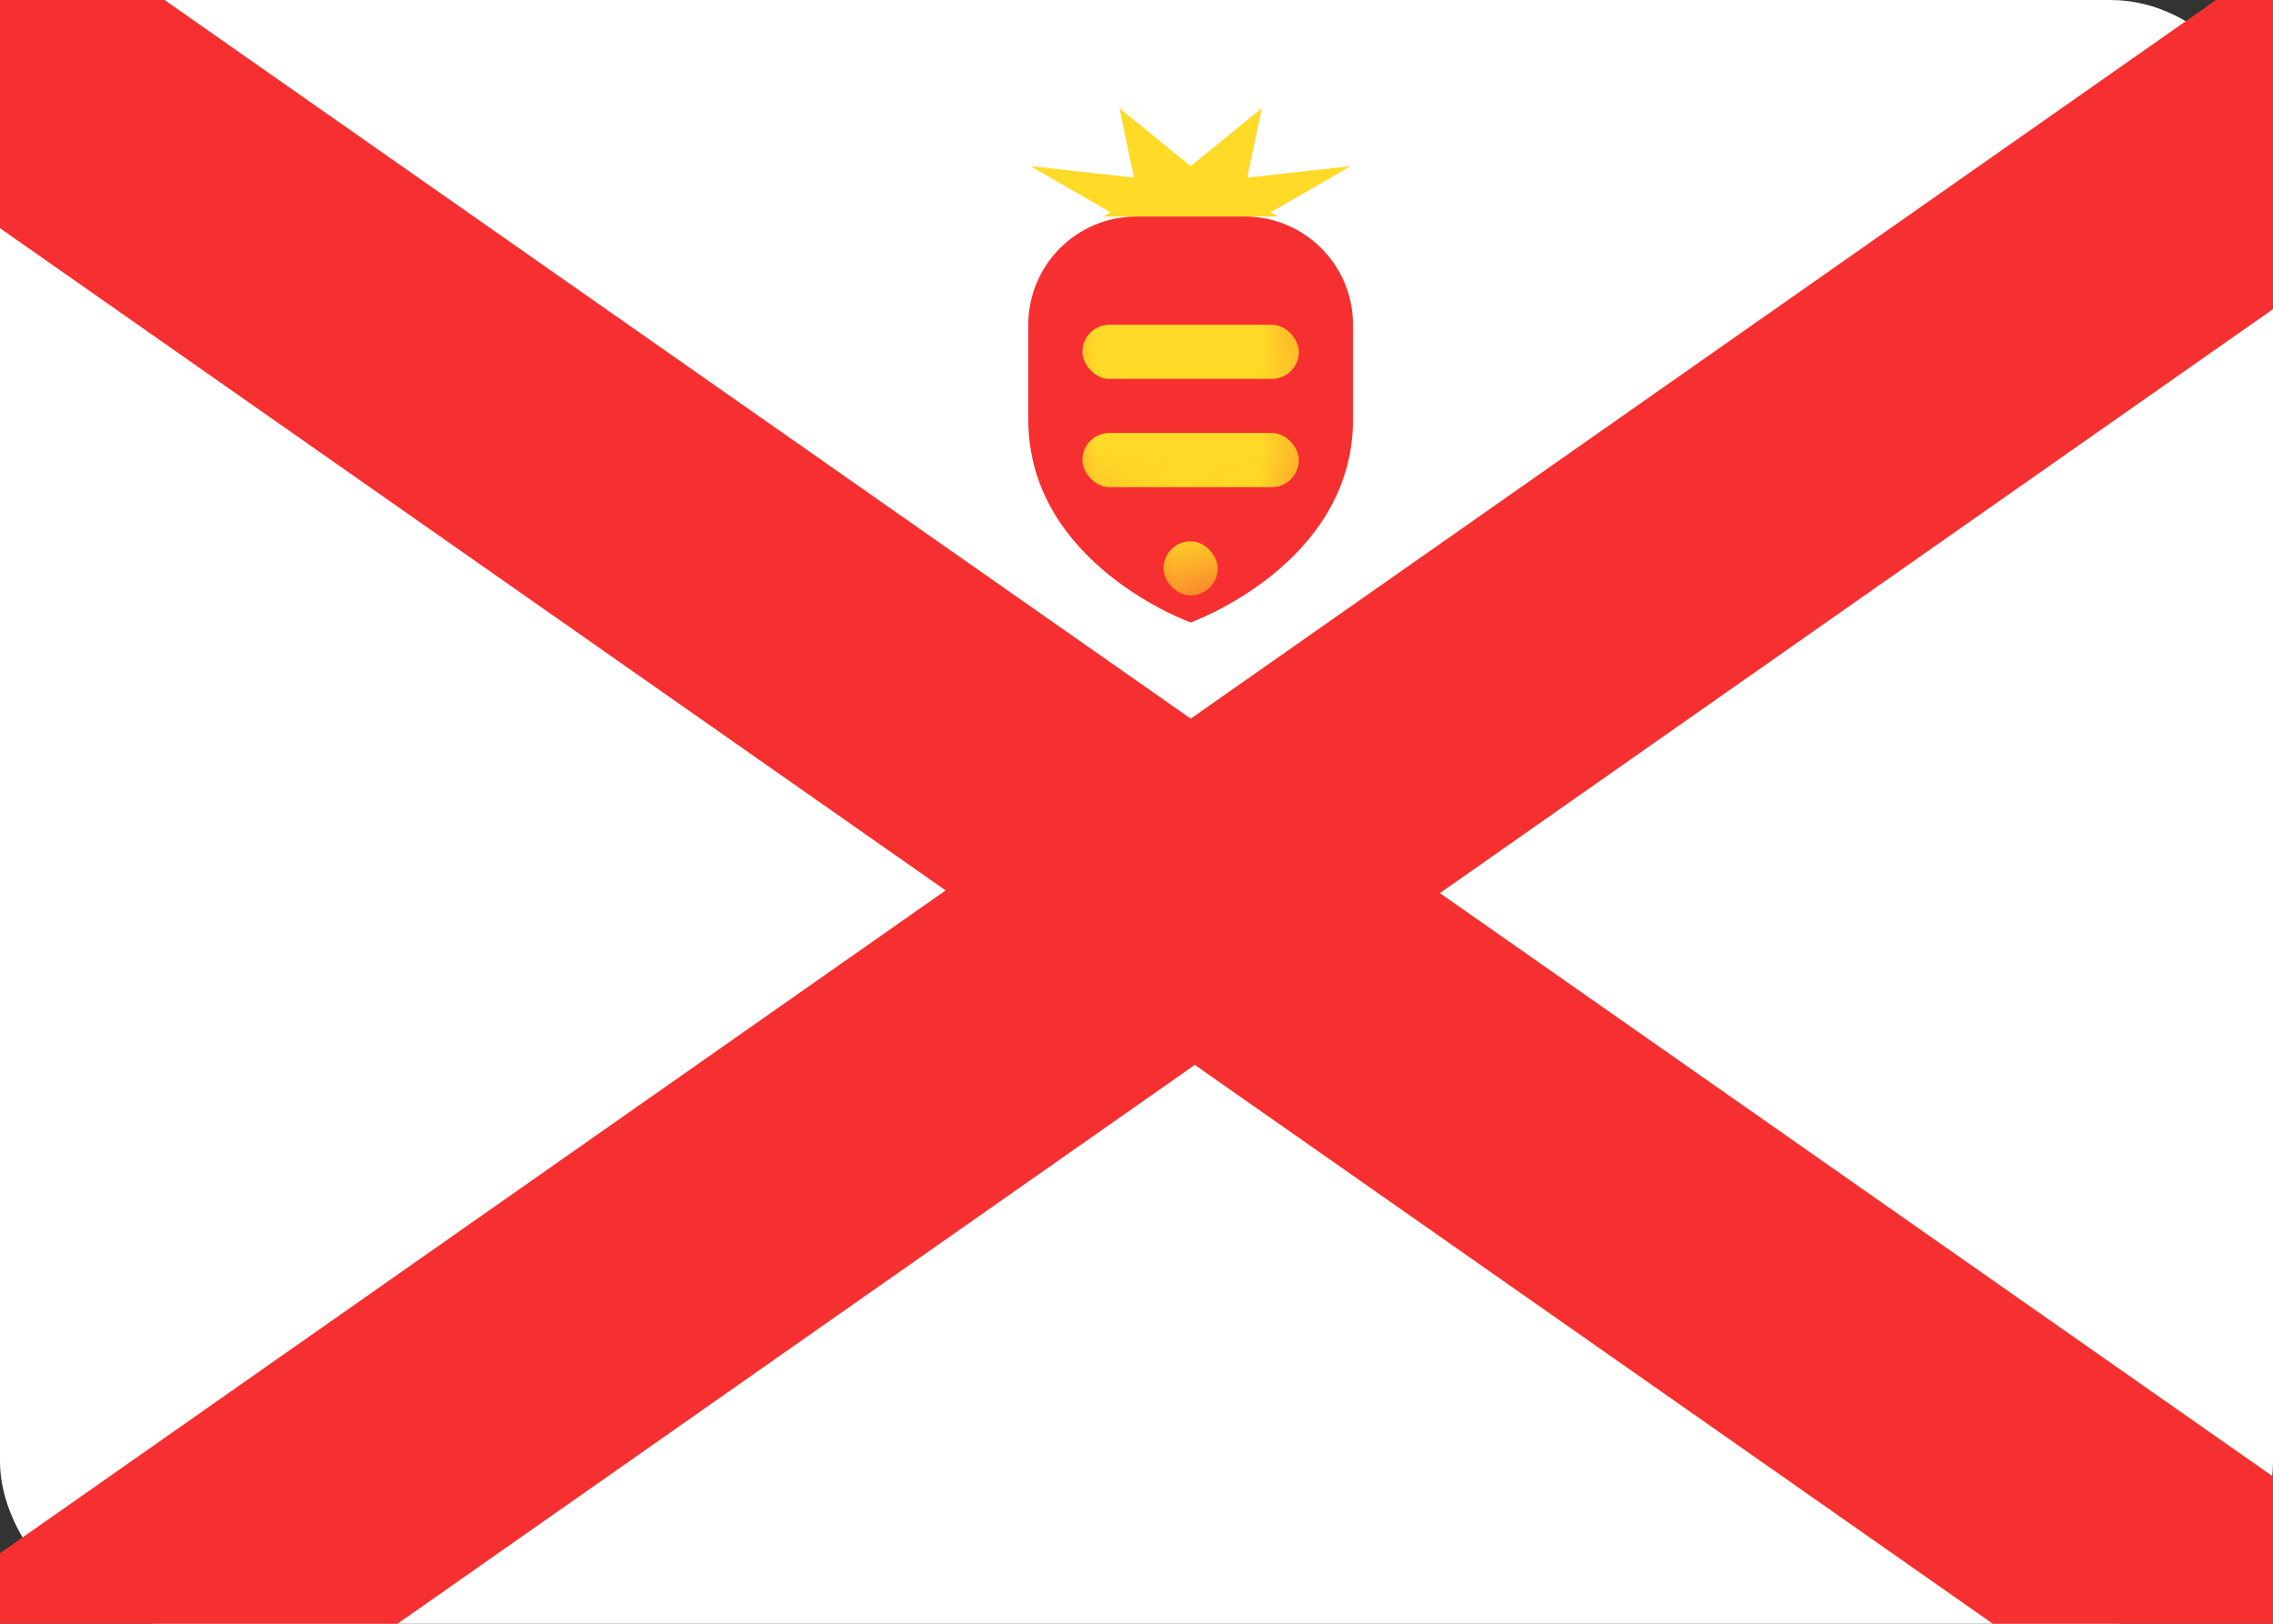 <svg xmlns="http://www.w3.org/2000/svg" fill="none" viewBox="0 0 28 20" aria-hidden="true">
  <rect x="0" y="0" width="28" height="20" fill="#333333" stroke="none"/>
  <g clip-path="url(#clip0_5_2473)">
    <rect width="27.5" height="19.5" x="0.25" y="0.25" fill="white" stroke="white" stroke-width="0.5" rx="1.75"/>
    <rect width="3.465" height="49.333" x="-6.769" y="-1.929" fill="#F63030" transform="rotate(-55 -6.769 -1.929)"/>
    <rect width="3.521" height="49.333" fill="#F63030" transform="matrix(-0.574 -0.819 -0.819 0.574 36.12 -1.883)"/>
    <path fill="#FFDA27" fill-rule="evenodd" d="M15.741 2.667H13.592L13.68 2.615L12.693 2.046L13.969 2.188L13.79 1.333L14.667 2.046L15.544 1.333L15.364 2.188L16.64 2.046L15.653 2.615L15.741 2.667Z" clip-rule="evenodd"/>
    <path fill="#F63030" fill-rule="evenodd" d="M12.667 5.167C12.667 4.796 12.667 4.382 12.667 4C12.667 3.263 13.264 2.667 14 2.667H15.333C16.07 2.667 16.667 3.263 16.667 4C16.667 4.382 16.667 4.796 16.667 5.167C16.667 6.952 14.667 7.667 14.667 7.667C14.667 7.667 12.667 6.952 12.667 5.167Z" clip-rule="evenodd"/>
    <mask id="mask0_5_2473" width="5" height="6" x="12" y="2" maskUnits="userSpaceOnUse" style="mask-type:luminance">
      <path fill="white" fill-rule="evenodd" d="M12.667 5.167C12.667 4.796 12.667 4.382 12.667 4C12.667 3.263 13.264 2.667 14 2.667H15.333C16.07 2.667 16.667 3.263 16.667 4C16.667 4.382 16.667 4.796 16.667 5.167C16.667 6.952 14.667 7.667 14.667 7.667C14.667 7.667 12.667 6.952 12.667 5.167Z" clip-rule="evenodd"/>
    </mask>
    <g mask="url(#mask0_5_2473)">
      <rect width="0.667" height="0.667" x="14.333" y="6.667" fill="#FFDA27" rx="0.333"/>
      <rect width="2.667" height="0.667" x="13.333" y="5.333" fill="#FFDA27" rx="0.333"/>
      <rect width="2.667" height="0.667" x="13.333" y="4" fill="#FFDA27" rx="0.333"/>
    </g>
  </g>
  <defs>
    <clipPath id="clip0_5_2473">
      <rect width="28" height="20" fill="white"/>
    </clipPath>
  </defs>
</svg>
